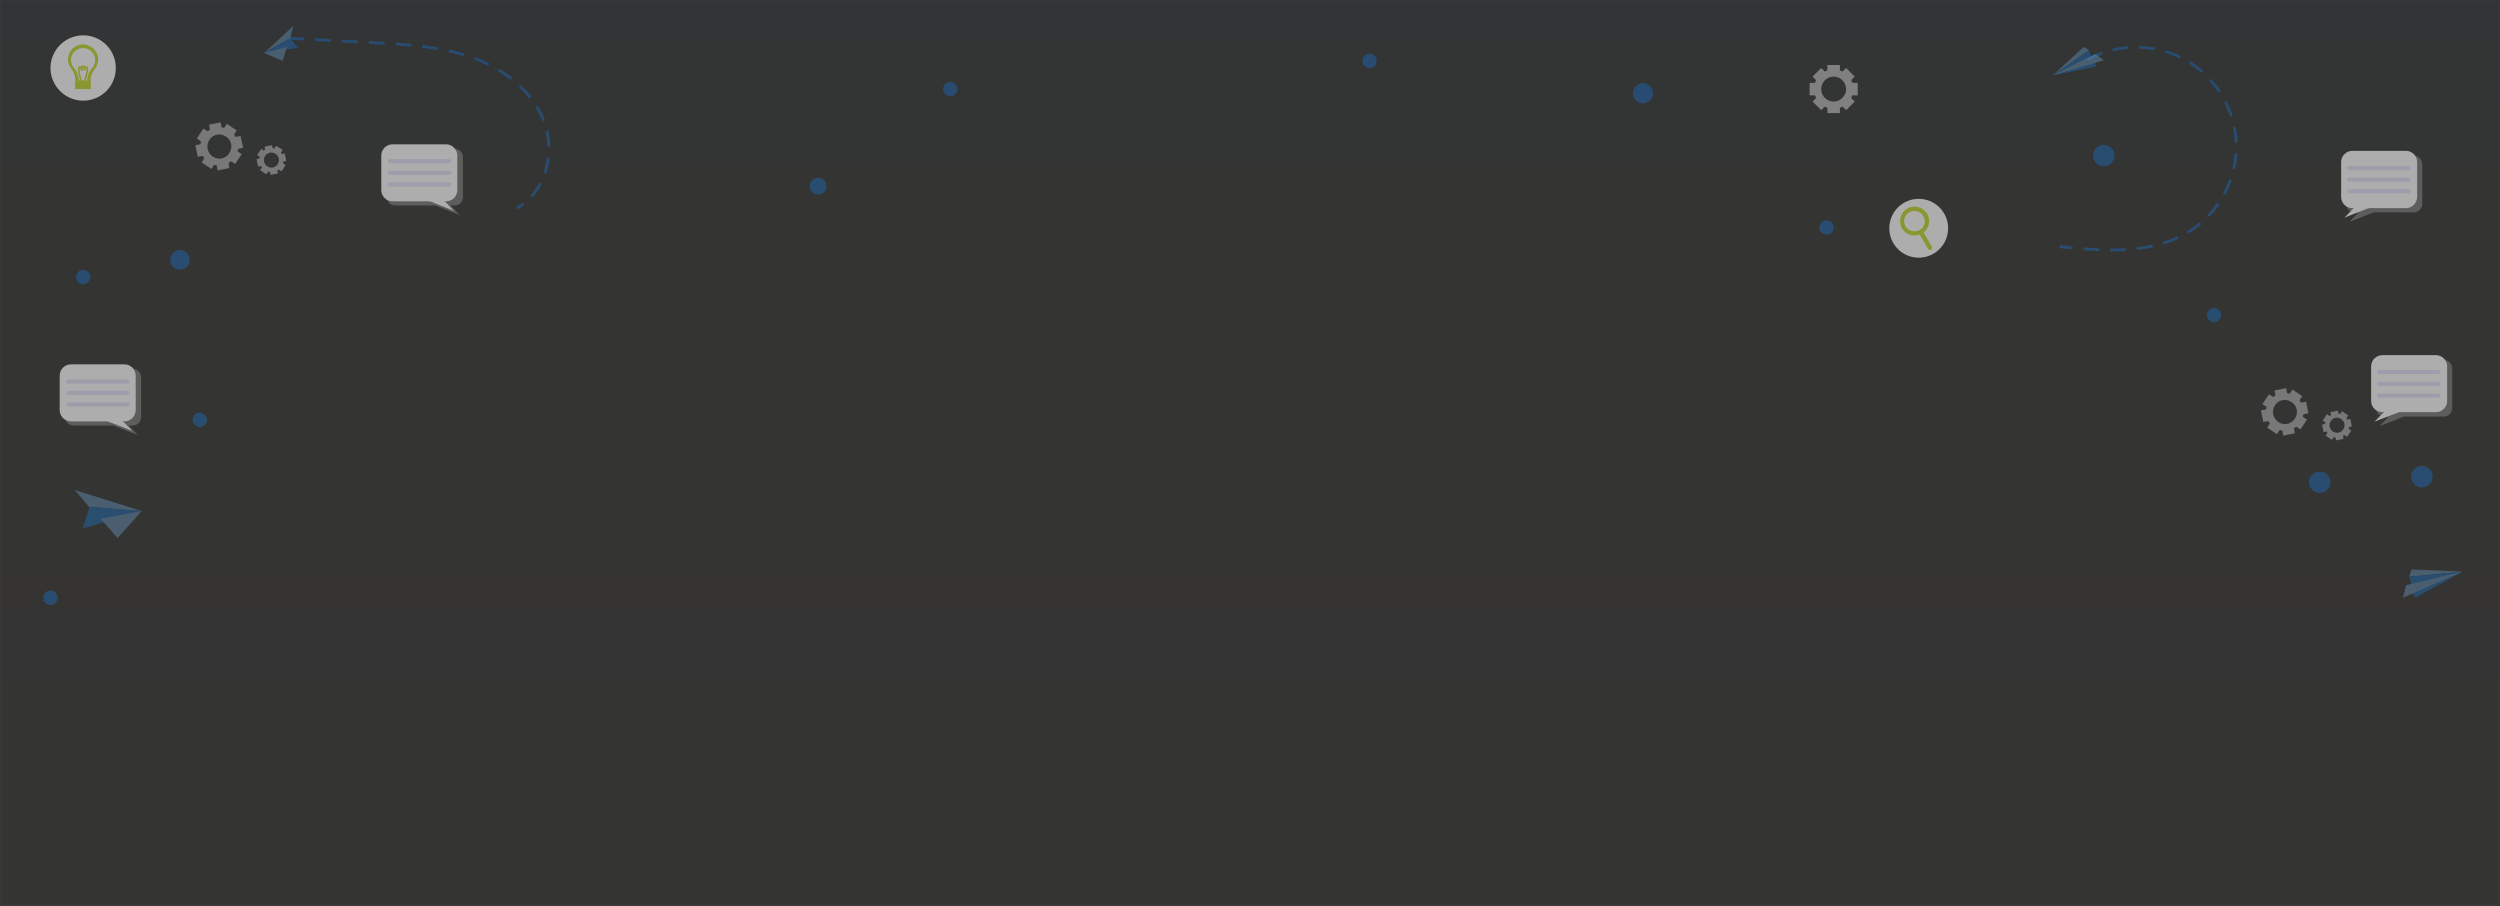 <?xml version="1.0" encoding="utf-8"?>
<!-- Generator: Adobe Illustrator 23.0.1, SVG Export Plug-In . SVG Version: 6.00 Build 0)  -->
<svg version="1.1" id="Layer_1" xmlns="http://www.w3.org/2000/svg" xmlns:xlink="http://www.w3.org/1999/xlink" x="0px" y="0px"
	 viewBox="0 0 841.9 305.1" style="enable-background:new 0 0 841.9 305.1;" xml:space="preserve">
<rect x="0" y="0" width="841.9" height="305.1" fill="#333333" stroke="none"/>
<style type="text/css">
	.st0{opacity:0.6;}
	.st1{opacity:2.000000e-02;fill:url(#SVGID_1_);stroke:#FFFFFF;stroke-miterlimit:10;enable-background:new    ;}
	
		.st2{opacity:0.5;fill:none;stroke:#1089FF;stroke-width:0.951;stroke-linecap:round;stroke-miterlimit:10;stroke-dasharray:4.509;enable-background:new    ;}
	.st3{opacity:0.63;fill:#FFFFFF;enable-background:new    ;}
	.st4{opacity:0.63;fill:#EAEAEA;enable-background:new    ;}
	.st5{fill:#FFFFFF;}
	.st6{fill:#C5D82E;}
	.st7{opacity:0.5;}
	.st8{fill:#80C2F9;}
	.st9{fill:#1089FF;}
	.st10{opacity:0.5;fill:#BCBCBC;enable-background:new    ;}
	.st11{fill:#E4E5FB;}
	.st12{opacity:0.5;fill:#1089FF;enable-background:new    ;}
</style>
<g class="st0">
	
		<linearGradient id="SVGID_1_" gradientUnits="userSpaceOnUse" x1="420.95" y1="0.443" x2="420.95" y2="305.543" gradientTransform="matrix(1 0 0 -1 0 305.543)">
		<stop  offset="1.331947e-07" style="stop-color:#FFE6C1"/>
		<stop  offset="0.701" style="stop-color:#C5D82E"/>
		<stop  offset="1" style="stop-color:#1089FF"/>
	</linearGradient>
	<rect y="0" class="st1" width="841.9" height="305.1"/>
	<path class="st2" d="M97.6,12.9c9.5,0.5,18.9,1,28.4,1.5c11.1,0.6,22.4,1.2,32.8,4.9c10.5,3.7,20.2,10.9,24.3,21.3
		c4.1,10.3,0.9,23.8-8.7,29.3"/>
	<path class="st2" d="M703.4,19.9c10.1-5.5,23-5.3,33,0.5s16.5,16.9,16.7,28.4s-5.9,22.9-15.6,29c-12.6,8-28.7,6.8-43.5,5.3"/>
	<path class="st3" d="M611.2,32.1c0.1,0.3,0.2,0.6,0.4,0.9l-1.2,1.2l2.9,2.9l1.2-1.2c0.3,0.1,0.6,0.3,0.9,0.4v1.8h4.2v-1.8
		c0.3-0.1,0.6-0.2,0.9-0.4l1.2,1.2l2.9-2.9l-1.2-1.2c0.1-0.3,0.3-0.6,0.4-0.9h1.8v-4.2h-1.8c-0.1-0.3-0.2-0.6-0.4-0.9l1.2-1.2
		l-2.9-2.9l-1.2,1.2c-0.3-0.1-0.6-0.3-0.9-0.4v-1.8h-4.2v1.8c-0.3,0.1-0.6,0.2-0.9,0.4l-1.2-1.2l-2.9,2.9l1.2,1.2
		c-0.1,0.3-0.3,0.6-0.4,0.9h-1.8v4.2H611.2z M613.3,30c0-2.3,1.9-4.2,4.2-4.2s4.2,1.9,4.2,4.2s-1.9,4.2-4.2,4.2S613.3,32.3,613.3,30
		z"/>
	<path class="st4" d="M67.7,47.7c-0.1,0.3-0.1,0.6-0.2,0.9l-1.7,0.3l0.8,3.9l1.7-0.3c0.2,0.3,0.3,0.5,0.5,0.8l-0.9,1.4l3.3,2.2
		l0.9-1.4c0.3,0.1,0.6,0.1,0.9,0.2l0.3,1.7l3.9-0.8L77,54.8c0.3-0.2,0.5-0.3,0.8-0.5l1.4,0.9l2.2-3.3L80,51c0.1-0.3,0.1-0.6,0.2-0.9
		l1.7-0.3l-0.9-4l-1.7,0.3c-0.2-0.3-0.3-0.5-0.5-0.8l0.9-1.4l-3.3-2.2l-0.9,1.4c-0.3-0.1-0.6-0.1-0.9-0.2l-0.3-1.7L70.4,42l0.3,1.7
		c-0.3,0.2-0.5,0.3-0.8,0.5l-1.4-0.9l-2.2,3.3L67.7,47.7z M70.5,47.1c1.2-1.9,3.7-2.4,5.6-1.1c1.9,1.2,2.4,3.7,1.1,5.6
		c-1.2,1.9-3.7,2.4-5.6,1.1C69.8,51.5,69.3,49,70.5,47.1z M87.5,52.8c-0.1,0.2-0.1,0.4-0.1,0.6l-1,0.2l0.5,2.5l1-0.2
		c0.1,0.2,0.2,0.3,0.3,0.5l-0.6,0.9l2.1,1.4l0.6-0.9c0.2,0.1,0.4,0.1,0.6,0.1l0.2,1l2.5-0.5l-0.2-1c0.2-0.1,0.3-0.2,0.5-0.3l0.9,0.6
		l1.4-2.1L95.3,55c0.1-0.2,0.1-0.4,0.1-0.6l1-0.2l-0.5-2.5l-1,0.2c-0.1-0.2-0.2-0.3-0.3-0.5l0.6-0.9L93,49.1L92.4,50
		c-0.2-0.1-0.4-0.1-0.6-0.1l-0.2-1l-2.5,0.5l0.2,1c-0.2,0.1-0.3,0.2-0.5,0.3L88,50.1l-1.4,2.1L87.5,52.8z M89.3,52.5
		c0.8-1.2,2.3-1.5,3.5-0.7s1.5,2.3,0.7,3.5S91.2,56.8,90,56S88.5,53.6,89.3,52.5z"/>
	<path class="st4" d="M763.3,137c-0.1,0.3-0.1,0.6-0.2,0.9l-1.7,0.3l0.8,3.9l1.7-0.3c0.2,0.3,0.3,0.5,0.5,0.8l-0.9,1.4l3.3,2.2
		l0.9-1.4c0.3,0.1,0.6,0.1,0.9,0.2l0.3,1.7l3.9-0.8l-0.3-1.7c0.3-0.2,0.5-0.3,0.8-0.5l1.4,0.9l2.2-3.3l-1.4-0.9
		c0.1-0.3,0.1-0.6,0.2-0.9l1.7-0.3l-0.8-3.9l-1.7,0.3c-0.2-0.3-0.3-0.5-0.5-0.8l0.9-1.4l-3.3-2.2l-0.9,1.4c-0.3-0.1-0.6-0.1-0.9-0.2
		l-0.3-1.7l-3.9,0.8l0.3,1.7c-0.3,0.2-0.5,0.3-0.8,0.5l-1.4-0.9l-2.2,3.3L763.3,137z M766.1,136.5c1.2-1.9,3.7-2.4,5.6-1.1
		c1.9,1.2,2.4,3.7,1.1,5.6c-1.2,1.9-3.7,2.4-5.6,1.1C765.4,140.8,764.9,138.3,766.1,136.5z M783.1,142.2c-0.1,0.2-0.1,0.4-0.1,0.6
		l-1,0.2l0.5,2.5l1-0.2c0.1,0.2,0.2,0.3,0.3,0.5l-0.6,0.9l2.1,1.4l0.6-0.9c0.2,0.1,0.4,0.1,0.6,0.1l0.2,1l2.5-0.5l-0.2-1
		c0.2-0.1,0.3-0.2,0.5-0.3l0.9,0.6l1.4-2.1l-0.9-0.6c0.1-0.2,0.1-0.4,0.1-0.6l1-0.2l-0.5-2.5l-1,0.2c-0.1-0.2-0.2-0.3-0.3-0.5
		l0.6-0.9l-2.1-1.4l-0.6,0.9c-0.2-0.1-0.4-0.1-0.6-0.1l-0.2-1l-2.5,0.5l0.2,1c-0.2,0.1-0.3,0.2-0.5,0.3l-0.9-0.6l-1.4,2.1
		L783.1,142.2z M784.9,141.8c0.8-1.2,2.3-1.5,3.5-0.7s1.5,2.3,0.7,3.5s-2.3,1.5-3.5,0.7C784.5,144.6,784.1,143,784.9,141.8z"/>
	<g>
		
			<ellipse transform="matrix(0.122 -0.993 0.993 0.122 490.639 709.226)" class="st5" cx="646.3" cy="77.2" rx="9.9" ry="9.9"/>
		<path class="st6" d="M646.5,79l2.8,4.8c0.2,0.3,0.6,0.5,1,0.3c0.3-0.2,0.5-0.6,0.3-1l-2.8-4.8c1.9-1.5,2.4-4.2,1.2-6.3
			c-1.4-2.3-4.4-3.1-6.7-1.8c-2.3,1.4-3.1,4.4-1.8,6.7C641.7,79,644.3,79.8,646.5,79z M641.7,76.2c-1-1.7-0.4-3.8,1.3-4.7
			c1.7-1,3.8-0.4,4.7,1.3c1,1.7,0.4,3.8-1.3,4.7C644.8,78.4,642.6,77.8,641.7,76.2z"/>
	</g>
	<g>
		<path class="st5" d="M17,22.9c0,6,4.9,11,11,11s11-4.9,11-11s-4.9-11-11-11S17,16.9,17,22.9z"/>
		<path class="st6" d="M25.4,27v0.6h-0.1V30h5.3v-2.5h-0.1V27c0-1.3,0.5-2.5,1.4-3.7c0.9-1.2,1.3-2.6,1.1-4.1
			c-0.4-2.2-2.2-3.9-4.4-4.2c-1.5-0.2-2.9,0.3-4,1.2c-1.1,1-1.7,2.4-1.7,3.8c0,1.2,0.4,2.3,1.2,3.2C24.9,24.4,25.4,25.7,25.4,27z
			 M29.4,27v0.2h-0.5c0.5-1.8,1.1-4.2,0.6-4.7c-0.2-0.2-0.5-0.2-0.7-0.1h-0.1C28.5,22.2,28.3,22,28,22l0,0c-0.3,0-0.5,0.1-0.7,0.4
			c-0.2-0.1-0.4-0.1-0.5-0.1s-0.3,0.1-0.4,0.3c-0.4,0.8,0.2,3.3,0.6,4.5h-0.5V27c0-1.5-0.6-3-1.7-4.3c-0.6-0.7-0.9-1.6-0.9-2.5
			c0-1.2,0.5-2.3,1.4-3c0.9-0.8,2-1.1,3.2-1c1.7,0.2,3.2,1.6,3.5,3.3c0.2,1.2-0.1,2.3-0.8,3.2C30,24,29.4,25.5,29.4,27z M27.6,27.2
			c-0.5-1.6-1-3.8-0.7-4.3c0,0,0,0,0-0.1c0,0,0.1,0,0.2,0.1c-0.1,0.3,0,0.6,0.1,0.8c0.1,0.1,0.3,0.2,0.4,0.1
			c0.3-0.1,0.4-0.3,0.3-0.6c0-0.1-0.1-0.3-0.2-0.4c0.1-0.2,0.3-0.2,0.3-0.2c0.1,0,0.1,0.1,0.2,0.1c0,0,0,0.1,0.1,0.1
			C28.1,23,28,23.1,28,23.3c0,0.2,0.1,0.3,0.2,0.4c0.2,0.1,0.3,0.1,0.5-0.1s0.2-0.5,0.1-0.7c0,0,0.1,0,0.1-0.1c0.1,0,0.1,0,0.2,0
			c0.2,0.3-0.2,2.4-0.8,4.3h-0.7V27.2z"/>
	</g>
	<g class="st7">
		<path class="st8" d="M691.4,25.3c0.3-0.3,10.3-9.5,10.3-9.5l1.8,1.1L691.4,25.3z"/>
		<polygon class="st9" points="703.5,17 705.7,22.4 691.4,25.3 		"/>
		<polygon class="st9" points="705.7,22.4 691.4,25.3 705.6,18.2 		"/>
		<polygon class="st8" points="705.6,18.2 691.4,25.3 708.5,20.3 		"/>
	</g>
	<g class="st7">
		<path class="st8" d="M829.2,192.5c-0.5-0.1-17.1-0.7-17.1-0.7l-0.8,2.4L829.2,192.5z"/>
		<polygon class="st9" points="811.3,194.2 813.5,201.1 829.2,192.5 		"/>
		<polygon class="st9" points="813.5,201.1 829.2,192.5 810.3,197.1 		"/>
		<polygon class="st8" points="810.3,197.1 829.2,192.5 809.2,201.3 		"/>
	</g>
	<g class="st7">
		<path class="st8" d="M98.8,8.7c-0.1,0.3-1.1,4.1-1.1,4.1l-8.7,5L98.8,8.7z"/>
		<polygon class="st9" points="100.4,16 97.6,12.9 88.9,17.8 		"/>
		<polygon class="st9" points="100.4,16 96.6,15.8 88.9,17.8 		"/>
		<polygon class="st8" points="96.6,15.8 95.2,20.5 88.9,17.8 		"/>
	</g>
	<g class="st7">
		<path class="st8" d="M25.1,165c0.4,0.3,4.9,5.7,4.9,5.7l17.7,1.4L25.1,165z"/>
		<polygon class="st9" points="27.9,177.9 30.1,170.7 47.7,172.1 		"/>
		<polygon class="st9" points="27.9,177.9 33.9,174.7 47.7,172.1 		"/>
		<polygon class="st8" points="33.9,174.7 39.6,181.2 47.7,172.1 		"/>
	</g>
	<g>
		<path class="st10" d="M133.2,50.1h19.9c1.6,0,2.8,1.3,2.8,2.8v13.5c0,1.6-1.3,2.8-2.8,2.8h-1.4l3.1,3.2l-8.2-3.2h-13.5
			c-1.6,0-2.8-1.3-2.8-2.8V52.9C130.3,51.3,131.6,50.1,133.2,50.1z"/>
		<path class="st5" d="M132.2,67.8h18c2.1,0,3.8-1.7,3.8-3.8V52.4c0-2.1-1.7-3.8-3.8-3.8h-18c-2.1,0-3.8,1.7-3.8,3.8V64
			C128.4,66.1,130.1,67.8,132.2,67.8z"/>
		<polyline class="st5" points="148.8,66.8 152.9,71 142.3,66.8 		"/>
		<path class="st11" d="M151.3,55h-20c-0.4,0-0.7-0.3-0.7-0.7s0.3-0.7,0.7-0.7h20c0.4,0,0.7,0.3,0.7,0.7S151.7,55,151.3,55z
			 M152,58.2c0-0.4-0.3-0.7-0.7-0.7h-20c-0.4,0-0.7,0.3-0.7,0.7s0.3,0.7,0.7,0.7h20C151.7,58.9,152,58.6,152,58.2z M152,62.1
			c0-0.4-0.3-0.7-0.7-0.7h-20c-0.4,0-0.7,0.3-0.7,0.7s0.3,0.7,0.7,0.7h20C151.7,62.8,152,62.5,152,62.1z"/>
	</g>
	<g>
		<path class="st10" d="M24.8,124.2h19.9c1.6,0,2.8,1.3,2.8,2.8v13.5c0,1.6-1.3,2.8-2.8,2.8h-1.4l3.1,3.2l-8.2-3.2H24.8
			c-1.6,0-2.8-1.3-2.8-2.8V127C22,125.5,23.3,124.2,24.8,124.2z"/>
		<path class="st5" d="M23.9,141.9h18c2.1,0,3.8-1.7,3.8-3.8v-11.6c0-2.1-1.7-3.8-3.8-3.8h-18c-2.1,0-3.8,1.7-3.8,3.8v11.6
			C20.1,140.2,21.8,141.9,23.9,141.9z"/>
		<polyline class="st5" points="40.5,141 44.6,145.1 33.9,141 		"/>
		<path class="st11" d="M42.9,129.2h-20c-0.4,0-0.7-0.3-0.7-0.7s0.3-0.7,0.7-0.7h20c0.4,0,0.7,0.3,0.7,0.7
			C43.7,128.8,43.3,129.2,42.9,129.2z M43.7,132.3c0-0.4-0.3-0.7-0.7-0.7H23c-0.4,0-0.7,0.3-0.7,0.7s0.3,0.7,0.7,0.7h20
			C43.3,133.1,43.7,132.8,43.7,132.3z M43.7,136.2c0-0.4-0.3-0.7-0.7-0.7H23c-0.4,0-0.7,0.3-0.7,0.7s0.3,0.7,0.7,0.7h20
			C43.3,137,43.7,136.7,43.7,136.2z"/>
	</g>
	<g>
		<path class="st10" d="M822.9,121.2H803c-1.6,0-2.8,1.3-2.8,2.8v13.5c0,1.6,1.3,2.8,2.8,2.8h1.4l-3.1,3.2l8.2-3.2H823
			c1.6,0,2.8-1.3,2.8-2.8V124C825.7,122.4,824.5,121.2,822.9,121.2z"/>
		<path class="st5" d="M820.3,138.8h-18c-2.1,0-3.8-1.7-3.8-3.8v-11.6c0-2.1,1.7-3.8,3.8-3.8h18c2.1,0,3.8,1.7,3.8,3.8V135
			C824.1,137.1,822.4,138.8,820.3,138.8z"/>
		<polyline class="st5" points="803.7,137.9 799.6,142 810.2,137.9 		"/>
		<path class="st11" d="M800.5,125.3c0-0.4,0.3-0.7,0.7-0.7h20c0.4,0,0.7,0.3,0.7,0.7c0,0.4-0.3,0.7-0.7,0.7h-20
			C800.8,126.1,800.5,125.7,800.5,125.3z M801.2,130h20c0.4,0,0.7-0.3,0.7-0.7s-0.3-0.7-0.7-0.7h-20c-0.4,0-0.7,0.3-0.7,0.7
			C800.5,129.6,800.8,130,801.2,130z M801.2,133.9h20c0.4,0,0.7-0.3,0.7-0.7s-0.3-0.7-0.7-0.7h-20c-0.4,0-0.7,0.3-0.7,0.7
			C800.5,133.5,800.8,133.9,801.2,133.9z"/>
	</g>
	<g>
		<path class="st10" d="M812.8,52.4h-19.9c-1.6,0-2.8,1.3-2.8,2.8v13.5c0,1.6,1.3,2.8,2.8,2.8h1.4l-3.1,3.2l8.2-3.2h13.5
			c1.6,0,2.8-1.3,2.8-2.8V55.3C815.6,53.7,814.4,52.4,812.8,52.4z"/>
		<path class="st5" d="M810.2,70.1h-18c-2.1,0-3.8-1.7-3.8-3.8V54.6c0-2.1,1.7-3.8,3.8-3.8h18c2.1,0,3.8,1.7,3.8,3.8v11.6
			C814,68.4,812.3,70.1,810.2,70.1z"/>
		<polyline class="st5" points="793.6,69.1 789.5,73.3 800.1,69.1 		"/>
		<path class="st11" d="M790.4,56.6c0-0.4,0.3-0.7,0.7-0.7h20c0.4,0,0.7,0.3,0.7,0.7s-0.3,0.7-0.7,0.7h-20
			C790.7,57.3,790.4,57,790.4,56.6z M791.1,61.2h20c0.4,0,0.7-0.3,0.7-0.7s-0.3-0.7-0.7-0.7h-20c-0.4,0-0.7,0.3-0.7,0.7
			C790.4,60.9,790.7,61.2,791.1,61.2z M791.1,65.1h20c0.4,0,0.7-0.3,0.7-0.7c0-0.4-0.3-0.7-0.7-0.7h-20c-0.4,0-0.7,0.3-0.7,0.7
			C790.4,64.8,790.7,65.1,791.1,65.1z"/>
	</g>
	<path class="st12" d="M57.3,87.5c0,1.8,1.5,3.3,3.3,3.3s3.3-1.5,3.3-3.3s-1.5-3.3-3.3-3.3C58.7,84.3,57.3,85.7,57.3,87.5z"/>
	<circle class="st12" cx="708.5" cy="52.4" r="3.6"/>
	<circle class="st12" cx="781.2" cy="162.4" r="3.6"/>
	<circle class="st12" cx="815.6" cy="160.5" r="3.6"/>
	<circle class="st12" cx="553.3" cy="31.4" r="3.4"/>
	<path class="st12" d="M64.9,141.4c0,1.3,1.1,2.4,2.4,2.4s2.4-1.1,2.4-2.4s-1.1-2.4-2.4-2.4C65.9,139,64.9,140,64.9,141.4z"/>
	<circle class="st12" cx="275.5" cy="62.7" r="2.8"/>
	<circle class="st12" cx="320" cy="30" r="2.4"/>
	<circle class="st12" cx="461.2" cy="20.5" r="2.4"/>
	<circle class="st12" cx="28" cy="93.3" r="2.4"/>
	<circle class="st12" cx="745.6" cy="106.1" r="2.4"/>
	<circle class="st12" cx="615.1" cy="76.6" r="2.4"/>
	<circle class="st12" cx="17" cy="201.3" r="2.4"/>
</g>
</svg>
